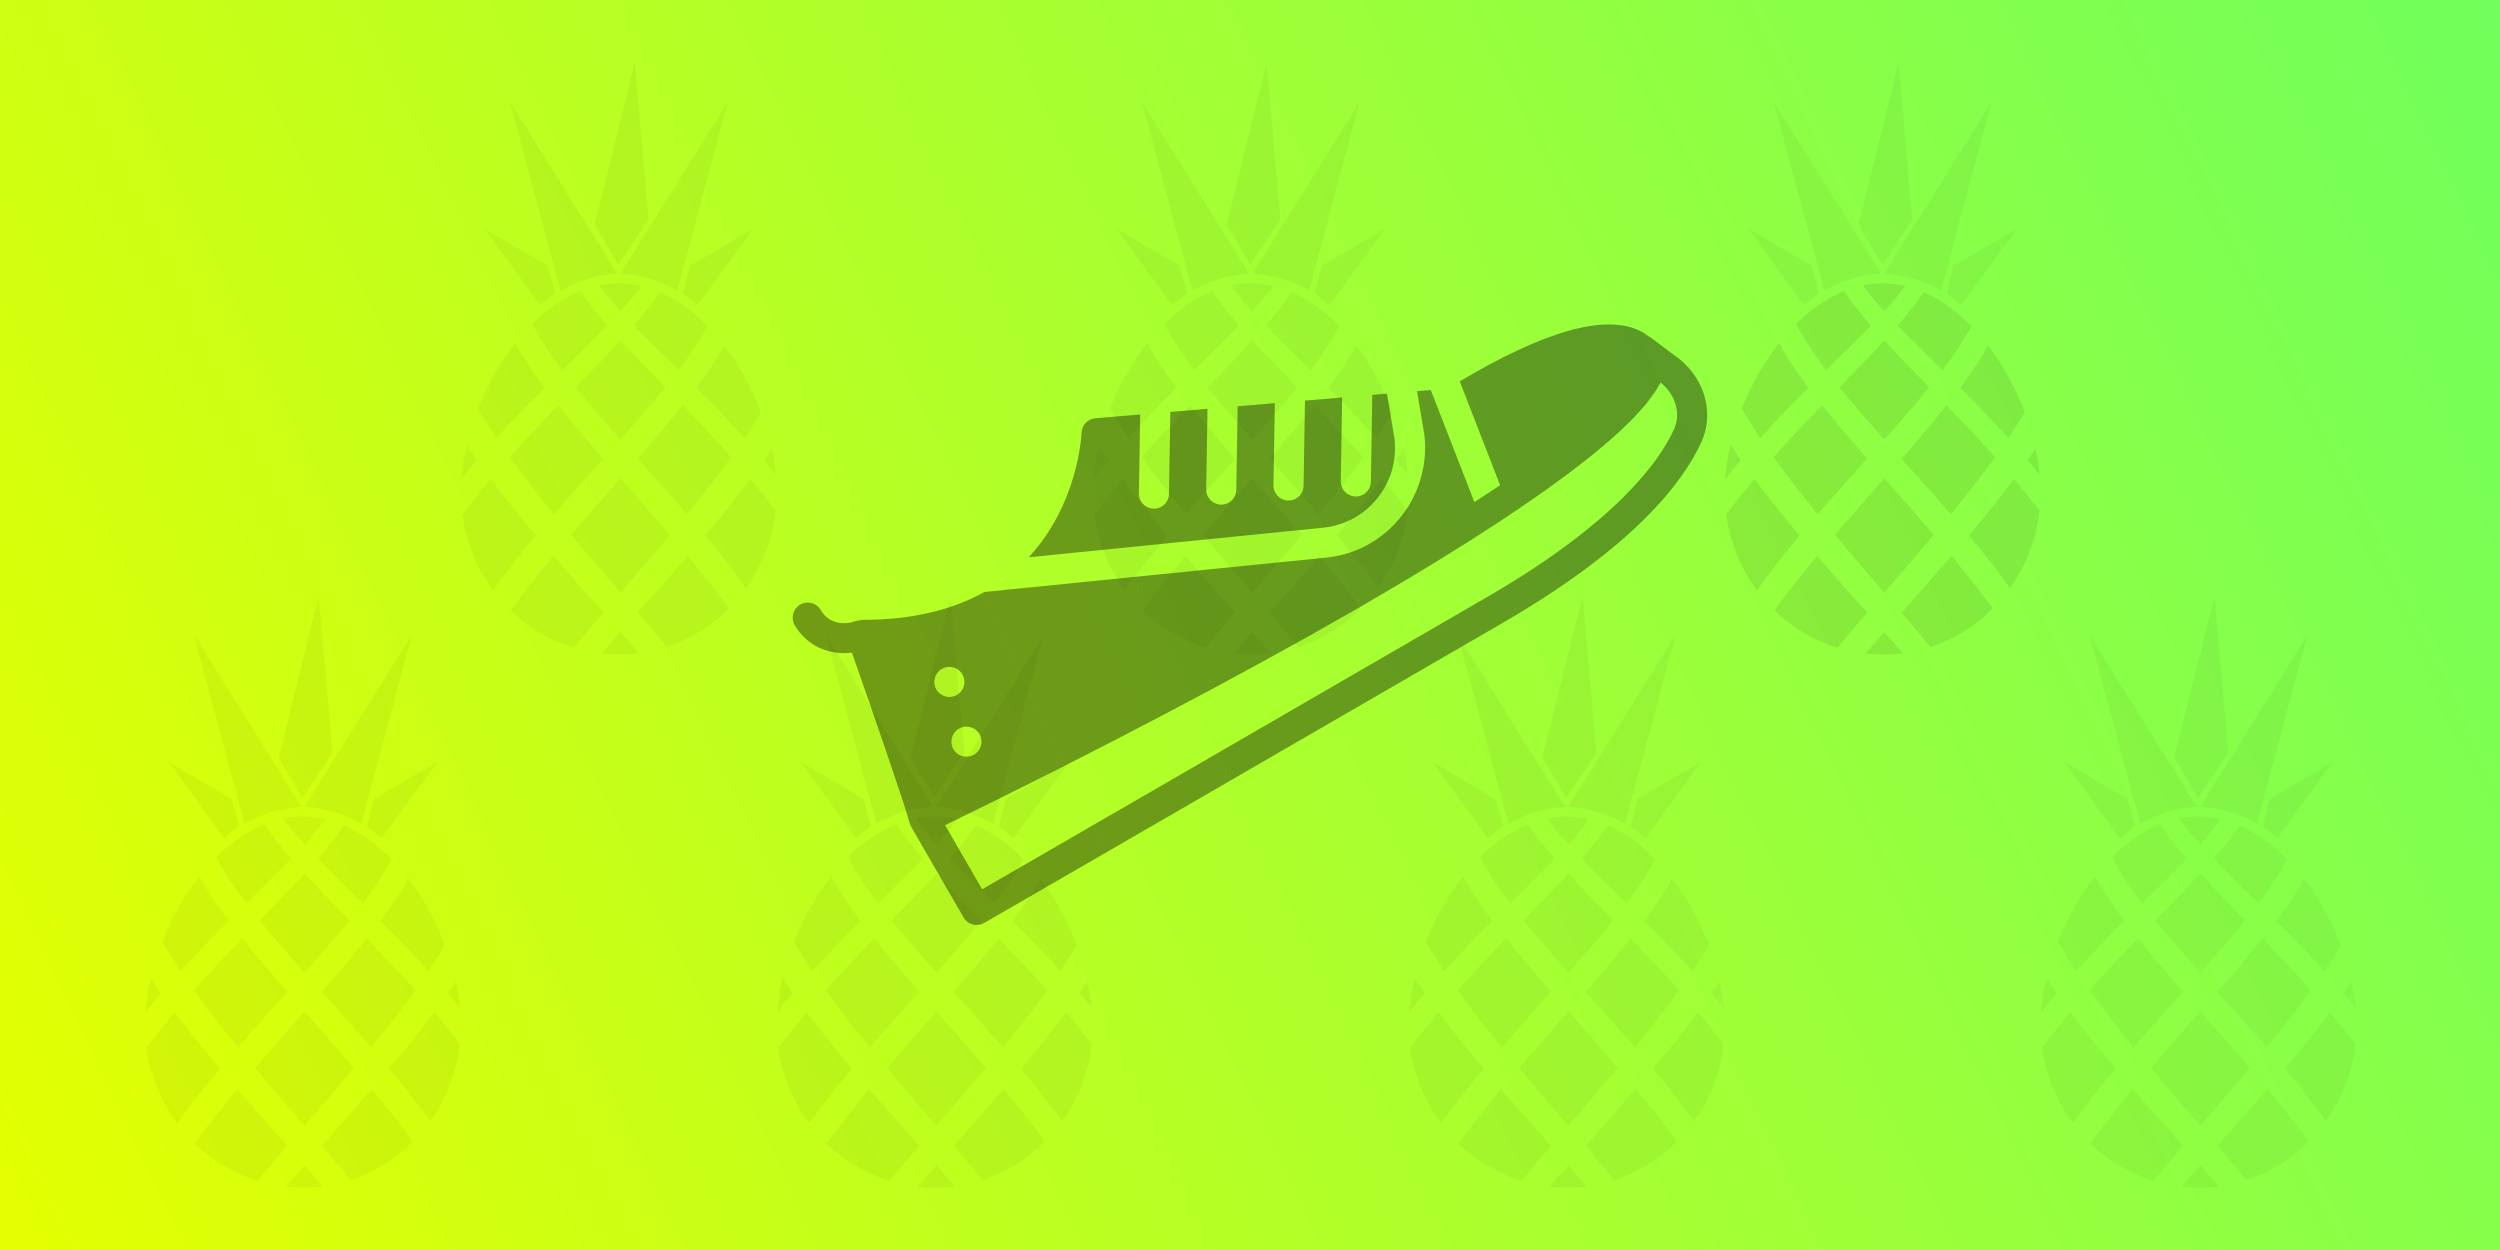 <?xml version="1.0" encoding="UTF-8" standalone="no"?>
<!DOCTYPE svg PUBLIC "-//W3C//DTD SVG 1.1//EN" "http://www.w3.org/Graphics/SVG/1.1/DTD/svg11.dtd">
<svg width="100%" height="100%" viewBox="0 0 2048 1024" version="1.1" xmlns="http://www.w3.org/2000/svg" xmlns:xlink="http://www.w3.org/1999/xlink" xml:space="preserve" xmlns:serif="http://www.serif.com/" style="fill-rule:evenodd;clip-rule:evenodd;stroke-linejoin:round;stroke-miterlimit:2;">
    <rect x="0" y="0" width="2048" height="1024" fill="#808080" stroke="none"/>
    <rect x="0" y="0" width="2048" height="1024" style="fill:url(#_Linear1);"/>
    <g transform="matrix(0.884,0,0,0.884,119,51.574)">
        <g transform="matrix(0.505,0,0,0.505,-410.432,230.39)">
            <g>
                <g>
                    <path d="M1070.26,1605.97C1081.55,1593.04 1093.17,1579.86 1105.03,1566.47C1116.67,1579.62 1128.1,1592.58 1139.21,1605.29C1127.01,1606.9 1114.58,1607.74 1101.96,1607.74C1091.24,1607.74 1080.67,1607.14 1070.26,1605.97ZM903.397,1526.61C927.28,1493.64 953.856,1460.17 981.705,1426.68C1011.99,1461.74 1043.12,1496.77 1073.44,1530.88C1054.55,1552.92 1036.25,1574.47 1018.98,1595.31C975.227,1581.85 935.801,1558.03 903.397,1526.61ZM1189.79,1593.76C1172.9,1573.4 1155.04,1552.38 1136.62,1530.88C1166.93,1496.77 1198.07,1461.74 1228.35,1426.68C1255.21,1458.97 1280.88,1491.26 1304.09,1523.09C1272.22,1555.06 1233.22,1579.54 1189.79,1593.76ZM1105.03,1494.16C1134.98,1459.4 1165.76,1423.77 1195.73,1388.07C1165.75,1353.07 1134.97,1318.27 1105.03,1284.27C1075.08,1318.27 1044.3,1353.07 1014.33,1388.07C1044.3,1423.77 1075.07,1459.4 1105.03,1494.16ZM814.964,1350.68C831.675,1328.44 849.093,1306.76 866.897,1285.65C891.885,1319.22 920.039,1354.03 949.657,1389.16C921.737,1422.57 895.151,1456.27 871.339,1489.98C841.892,1450.18 821.937,1402.56 814.964,1350.68ZM1335.68,1485.7C1312.65,1453.42 1287.14,1421.16 1260.4,1389.16C1290.02,1354.03 1318.17,1319.22 1343.16,1285.65C1359.09,1304.54 1374.72,1323.89 1389.81,1343.7C1383.95,1396.42 1364.71,1444.99 1335.68,1485.7ZM1219.33,1150.29C1194.34,1181.54 1166.18,1214.42 1136.57,1248.33C1166.52,1281.64 1197.26,1315.69 1227.17,1350.18C1256.12,1314.82 1283.7,1279.67 1308.33,1245.53C1278.68,1212.27 1248.55,1180.52 1219.33,1150.29ZM982.886,1350.18C1012.79,1315.69 1043.53,1281.64 1073.49,1248.33C1043.87,1214.42 1015.72,1181.54 990.727,1150.29C961.51,1180.52 931.378,1212.27 901.726,1245.53C926.351,1279.67 953.936,1314.82 982.886,1350.18ZM822.932,1222.45C828.871,1231.74 835.178,1241.19 841.812,1250.77C832.181,1262.1 822.597,1273.7 813.097,1285.57C814.58,1264.98 817.918,1243.77 822.932,1222.45ZM1382.58,1229.49C1386.07,1245.51 1388.61,1261.44 1390.1,1277.07C1382.85,1268.15 1375.56,1259.38 1368.24,1250.77C1373.21,1243.6 1377.99,1236.5 1382.58,1229.49ZM1105.03,1031.37C1080.2,1058.37 1052.26,1087.01 1022.77,1117.29C1047.71,1148.16 1075.68,1180.22 1105.03,1213.14C1134.38,1180.22 1162.35,1148.16 1187.29,1117.29C1157.8,1087.01 1129.86,1058.37 1105.03,1031.37ZM1295.48,1040.8C1323.27,1077.11 1346.21,1119.25 1362.71,1162.86C1353.69,1178.35 1343.66,1194.23 1332.81,1210.4C1302.93,1177.39 1273.07,1146.75 1244.35,1118.07C1264.98,1090.62 1282.45,1064.7 1295.48,1040.8ZM912.071,1036.12C925.319,1061.31 943.723,1088.81 965.704,1118.07C936.99,1146.75 907.126,1177.39 877.248,1210.4C864.897,1192 853.615,1173.98 843.671,1156.48C860.703,1113.26 884.025,1071.72 912.071,1036.12ZM1177.27,942.721C1208.89,956.429 1238.39,978.141 1264.77,1005.17C1251.19,1030.77 1233.11,1057.77 1211.86,1085.9C1182.13,1056.65 1154.24,1029.5 1129.59,1003.95C1148.32,982.406 1164.52,961.996 1177.27,942.721ZM1031.46,940.702C1044.41,960.569 1061.08,981.652 1080.46,1003.95C1055.81,1029.5 1027.92,1056.65 998.195,1085.9C975.824,1056.28 956.954,1027.91 943.171,1001.12C969.864,974.627 999.622,953.594 1031.46,940.702ZM1065.78,930.24C1077.63,927.798 1089.7,926.516 1101.96,926.516C1116.04,926.516 1129.88,928.209 1143.42,931.409C1132.49,946.343 1119.56,961.749 1105.03,977.766C1090.12,961.331 1076.89,945.539 1065.78,930.24Z" style="fill:rgb(15,15,0);fill-opacity:0.04;"/>
                    <g transform="matrix(1,0,0,1,0,-12)">
                        <path d="M902.145,605.3L1099,920.737C1063.5,923.14 1026.29,932.621 995.089,952.248L902.145,605.3" style="fill:rgb(15,15,0);fill-opacity:0.04;"/>
                    </g>
                    <g transform="matrix(1,0,0,1,0,-12)">
                        <path d="M855.346,838.335L971.601,906.366L984.518,956.312C974.777,965.03 965.698,972.424 957.392,978.272L855.346,838.335Z" style="fill:rgb(15,15,0);fill-opacity:0.04;"/>
                    </g>
                    <g transform="matrix(-1,0,0,1,2204.03,-12)">
                        <path d="M902.145,605.3L1099,920.737C1063.5,923.14 1026.29,932.621 995.089,952.248L902.145,605.3" style="fill:rgb(15,15,0);fill-opacity:0.04;"/>
                    </g>
                    <g transform="matrix(-1,0,0,1,2204.03,-12)">
                        <path d="M855.346,838.335L971.601,906.366L984.518,956.312C974.777,965.03 965.698,972.424 957.392,978.272L855.346,838.335Z" style="fill:rgb(15,15,0);fill-opacity:0.04;"/>
                    </g>
                    <g transform="matrix(1,0,0,1,2,-2)">
                        <path d="M1129.2,524.357L1055.62,820.797L1099,894.381L1154.43,811.336L1129.2,524.357Z" style="fill:rgb(15,15,0);fill-opacity:0.04;"/>
                    </g>
                </g>
            </g>
        </g>
        <g transform="matrix(0.505,0,0,0.505,-117.641,-263.673)">
            <g>
                <g>
                    <path d="M1070.26,1605.97C1081.55,1593.04 1093.17,1579.86 1105.03,1566.47C1116.67,1579.62 1128.1,1592.58 1139.21,1605.29C1127.01,1606.9 1114.58,1607.74 1101.96,1607.74C1091.24,1607.74 1080.67,1607.14 1070.26,1605.97ZM903.397,1526.61C927.28,1493.64 953.856,1460.17 981.705,1426.68C1011.99,1461.74 1043.12,1496.77 1073.44,1530.88C1054.55,1552.92 1036.25,1574.47 1018.98,1595.31C975.227,1581.85 935.801,1558.03 903.397,1526.61ZM1189.79,1593.76C1172.9,1573.4 1155.04,1552.38 1136.62,1530.88C1166.93,1496.77 1198.07,1461.74 1228.35,1426.68C1255.21,1458.97 1280.88,1491.26 1304.09,1523.09C1272.22,1555.06 1233.22,1579.54 1189.79,1593.76ZM1105.03,1494.16C1134.98,1459.4 1165.76,1423.77 1195.73,1388.07C1165.75,1353.07 1134.97,1318.27 1105.03,1284.27C1075.08,1318.27 1044.3,1353.07 1014.33,1388.07C1044.3,1423.77 1075.07,1459.4 1105.03,1494.16ZM814.964,1350.68C831.675,1328.44 849.093,1306.76 866.897,1285.65C891.885,1319.22 920.039,1354.03 949.657,1389.16C921.737,1422.57 895.151,1456.27 871.339,1489.98C841.892,1450.18 821.937,1402.56 814.964,1350.68ZM1335.68,1485.7C1312.65,1453.42 1287.14,1421.16 1260.4,1389.16C1290.02,1354.03 1318.17,1319.22 1343.16,1285.65C1359.09,1304.54 1374.72,1323.89 1389.81,1343.7C1383.95,1396.42 1364.71,1444.99 1335.68,1485.7ZM1219.33,1150.29C1194.34,1181.54 1166.18,1214.42 1136.57,1248.33C1166.52,1281.64 1197.26,1315.69 1227.17,1350.18C1256.12,1314.82 1283.7,1279.67 1308.33,1245.53C1278.68,1212.27 1248.55,1180.52 1219.33,1150.29ZM982.886,1350.18C1012.79,1315.69 1043.53,1281.64 1073.49,1248.33C1043.87,1214.42 1015.72,1181.54 990.727,1150.29C961.51,1180.52 931.378,1212.27 901.726,1245.53C926.351,1279.67 953.936,1314.82 982.886,1350.18ZM822.932,1222.45C828.871,1231.74 835.178,1241.19 841.812,1250.77C832.181,1262.1 822.597,1273.7 813.097,1285.57C814.58,1264.98 817.918,1243.77 822.932,1222.45ZM1382.58,1229.49C1386.07,1245.51 1388.61,1261.44 1390.1,1277.07C1382.85,1268.15 1375.56,1259.38 1368.24,1250.77C1373.21,1243.6 1377.99,1236.5 1382.58,1229.49ZM1105.03,1031.37C1080.2,1058.37 1052.26,1087.01 1022.77,1117.29C1047.71,1148.16 1075.68,1180.22 1105.03,1213.14C1134.38,1180.22 1162.35,1148.16 1187.29,1117.29C1157.8,1087.01 1129.86,1058.37 1105.03,1031.37ZM1295.48,1040.8C1323.27,1077.11 1346.21,1119.25 1362.71,1162.86C1353.69,1178.35 1343.66,1194.23 1332.81,1210.4C1302.93,1177.39 1273.07,1146.75 1244.35,1118.07C1264.98,1090.62 1282.45,1064.7 1295.48,1040.8ZM912.071,1036.12C925.319,1061.31 943.723,1088.81 965.704,1118.07C936.99,1146.75 907.126,1177.39 877.248,1210.4C864.897,1192 853.615,1173.98 843.671,1156.48C860.703,1113.26 884.025,1071.72 912.071,1036.12ZM1177.27,942.721C1208.89,956.429 1238.39,978.141 1264.77,1005.17C1251.19,1030.77 1233.11,1057.77 1211.86,1085.9C1182.13,1056.65 1154.24,1029.5 1129.59,1003.95C1148.32,982.406 1164.52,961.996 1177.27,942.721ZM1031.46,940.702C1044.41,960.569 1061.08,981.652 1080.46,1003.95C1055.81,1029.5 1027.92,1056.65 998.195,1085.9C975.824,1056.28 956.954,1027.91 943.171,1001.12C969.864,974.627 999.622,953.594 1031.46,940.702ZM1065.78,930.24C1077.63,927.798 1089.7,926.516 1101.96,926.516C1116.04,926.516 1129.88,928.209 1143.42,931.409C1132.49,946.343 1119.56,961.749 1105.03,977.766C1090.12,961.331 1076.89,945.539 1065.78,930.24Z" style="fill:rgb(15,15,0);fill-opacity:0.04;"/>
                    <g transform="matrix(1,0,0,1,0,-12)">
                        <path d="M902.145,605.3L1099,920.737C1063.5,923.14 1026.29,932.621 995.089,952.248L902.145,605.3" style="fill:rgb(15,15,0);fill-opacity:0.04;"/>
                    </g>
                    <g transform="matrix(1,0,0,1,0,-12)">
                        <path d="M855.346,838.335L971.601,906.366L984.518,956.312C974.777,965.03 965.698,972.424 957.392,978.272L855.346,838.335Z" style="fill:rgb(15,15,0);fill-opacity:0.04;"/>
                    </g>
                    <g transform="matrix(-1,0,0,1,2204.03,-12)">
                        <path d="M902.145,605.3L1099,920.737C1063.5,923.14 1026.29,932.621 995.089,952.248L902.145,605.3" style="fill:rgb(15,15,0);fill-opacity:0.04;"/>
                    </g>
                    <g transform="matrix(-1,0,0,1,2204.03,-12)">
                        <path d="M855.346,838.335L971.601,906.366L984.518,956.312C974.777,965.03 965.698,972.424 957.392,978.272L855.346,838.335Z" style="fill:rgb(15,15,0);fill-opacity:0.04;"/>
                    </g>
                    <g transform="matrix(1,0,0,1,2,-2)">
                        <path d="M1129.2,524.357L1055.62,820.797L1099,894.381L1154.43,811.336L1129.2,524.357Z" style="fill:rgb(15,15,0);fill-opacity:0.04;"/>
                    </g>
                </g>
            </g>
        </g>
        <g transform="matrix(0.505,0,0,0.505,175.149,230.39)">
            <g>
                <g>
                    <path d="M1070.26,1605.97C1081.55,1593.04 1093.17,1579.86 1105.03,1566.47C1116.67,1579.62 1128.1,1592.58 1139.21,1605.29C1127.01,1606.9 1114.58,1607.74 1101.96,1607.74C1091.24,1607.74 1080.67,1607.14 1070.26,1605.97ZM903.397,1526.61C927.28,1493.64 953.856,1460.17 981.705,1426.68C1011.99,1461.74 1043.12,1496.77 1073.44,1530.88C1054.55,1552.92 1036.25,1574.47 1018.98,1595.31C975.227,1581.85 935.801,1558.03 903.397,1526.61ZM1189.79,1593.76C1172.9,1573.4 1155.04,1552.38 1136.62,1530.88C1166.93,1496.77 1198.07,1461.74 1228.35,1426.68C1255.21,1458.97 1280.88,1491.26 1304.09,1523.09C1272.22,1555.06 1233.22,1579.54 1189.79,1593.76ZM1105.03,1494.16C1134.98,1459.4 1165.76,1423.77 1195.73,1388.07C1165.75,1353.07 1134.97,1318.27 1105.03,1284.27C1075.08,1318.27 1044.3,1353.07 1014.33,1388.07C1044.3,1423.77 1075.07,1459.4 1105.03,1494.16ZM814.964,1350.68C831.675,1328.44 849.093,1306.76 866.897,1285.65C891.885,1319.22 920.039,1354.03 949.657,1389.16C921.737,1422.57 895.151,1456.27 871.339,1489.98C841.892,1450.18 821.937,1402.56 814.964,1350.68ZM1335.68,1485.7C1312.65,1453.42 1287.14,1421.16 1260.4,1389.16C1290.02,1354.03 1318.17,1319.22 1343.16,1285.65C1359.09,1304.54 1374.72,1323.89 1389.81,1343.7C1383.95,1396.42 1364.71,1444.99 1335.68,1485.7ZM1219.33,1150.29C1194.34,1181.54 1166.18,1214.42 1136.57,1248.33C1166.52,1281.64 1197.26,1315.69 1227.17,1350.18C1256.12,1314.82 1283.7,1279.67 1308.33,1245.53C1278.68,1212.27 1248.55,1180.52 1219.33,1150.29ZM982.886,1350.18C1012.79,1315.69 1043.53,1281.64 1073.49,1248.33C1043.87,1214.42 1015.72,1181.54 990.727,1150.29C961.51,1180.52 931.378,1212.27 901.726,1245.53C926.351,1279.67 953.936,1314.82 982.886,1350.18ZM822.932,1222.45C828.871,1231.74 835.178,1241.19 841.812,1250.77C832.181,1262.1 822.597,1273.7 813.097,1285.57C814.58,1264.98 817.918,1243.77 822.932,1222.45ZM1382.58,1229.49C1386.07,1245.51 1388.61,1261.44 1390.1,1277.07C1382.85,1268.15 1375.56,1259.38 1368.24,1250.77C1373.21,1243.6 1377.99,1236.5 1382.58,1229.49ZM1105.03,1031.37C1080.2,1058.37 1052.26,1087.01 1022.77,1117.29C1047.71,1148.16 1075.68,1180.22 1105.03,1213.14C1134.38,1180.22 1162.35,1148.16 1187.29,1117.29C1157.8,1087.01 1129.86,1058.37 1105.03,1031.37ZM1295.48,1040.8C1323.27,1077.11 1346.21,1119.25 1362.71,1162.86C1353.69,1178.35 1343.66,1194.23 1332.81,1210.4C1302.93,1177.39 1273.07,1146.75 1244.35,1118.07C1264.98,1090.62 1282.45,1064.7 1295.48,1040.8ZM912.071,1036.12C925.319,1061.31 943.723,1088.81 965.704,1118.07C936.99,1146.75 907.126,1177.39 877.248,1210.4C864.897,1192 853.615,1173.98 843.671,1156.48C860.703,1113.26 884.025,1071.72 912.071,1036.12ZM1177.27,942.721C1208.89,956.429 1238.39,978.141 1264.77,1005.17C1251.19,1030.77 1233.11,1057.77 1211.86,1085.9C1182.13,1056.65 1154.24,1029.5 1129.59,1003.95C1148.32,982.406 1164.52,961.996 1177.27,942.721ZM1031.46,940.702C1044.41,960.569 1061.08,981.652 1080.46,1003.95C1055.81,1029.5 1027.92,1056.65 998.195,1085.9C975.824,1056.28 956.954,1027.91 943.171,1001.12C969.864,974.627 999.622,953.594 1031.46,940.702ZM1065.78,930.24C1077.63,927.798 1089.7,926.516 1101.96,926.516C1116.04,926.516 1129.88,928.209 1143.42,931.409C1132.49,946.343 1119.56,961.749 1105.03,977.766C1090.12,961.331 1076.89,945.539 1065.78,930.24Z" style="fill:rgb(15,15,0);fill-opacity:0.04;"/>
                    <g transform="matrix(1,0,0,1,0,-12)">
                        <path d="M902.145,605.3L1099,920.737C1063.5,923.14 1026.29,932.621 995.089,952.248L902.145,605.3" style="fill:rgb(15,15,0);fill-opacity:0.04;"/>
                    </g>
                    <g transform="matrix(1,0,0,1,0,-12)">
                        <path d="M855.346,838.335L971.601,906.366L984.518,956.312C974.777,965.03 965.698,972.424 957.392,978.272L855.346,838.335Z" style="fill:rgb(15,15,0);fill-opacity:0.04;"/>
                    </g>
                    <g transform="matrix(-1,0,0,1,2204.03,-12)">
                        <path d="M902.145,605.3L1099,920.737C1063.5,923.14 1026.29,932.621 995.089,952.248L902.145,605.3" style="fill:rgb(15,15,0);fill-opacity:0.04;"/>
                    </g>
                    <g transform="matrix(-1,0,0,1,2204.03,-12)">
                        <path d="M855.346,838.335L971.601,906.366L984.518,956.312C974.777,965.03 965.698,972.424 957.392,978.272L855.346,838.335Z" style="fill:rgb(15,15,0);fill-opacity:0.04;"/>
                    </g>
                    <g transform="matrix(1,0,0,1,2,-2)">
                        <path d="M1129.2,524.357L1055.62,820.797L1099,894.381L1154.43,811.336L1129.2,524.357Z" style="fill:rgb(15,15,0);fill-opacity:0.04;"/>
                    </g>
                </g>
            </g>
        </g>
        <g transform="matrix(0.505,0,0,0.505,467.939,-263.673)">
            <g>
                <g>
                    <path d="M1070.26,1605.97C1081.55,1593.04 1093.17,1579.86 1105.03,1566.47C1116.67,1579.62 1128.1,1592.58 1139.21,1605.29C1127.01,1606.9 1114.58,1607.74 1101.96,1607.74C1091.24,1607.74 1080.67,1607.14 1070.26,1605.97ZM903.397,1526.61C927.28,1493.64 953.856,1460.17 981.705,1426.68C1011.99,1461.74 1043.12,1496.77 1073.44,1530.88C1054.55,1552.92 1036.25,1574.47 1018.98,1595.31C975.227,1581.85 935.801,1558.03 903.397,1526.61ZM1189.79,1593.76C1172.9,1573.4 1155.04,1552.38 1136.62,1530.88C1166.93,1496.77 1198.07,1461.74 1228.35,1426.68C1255.21,1458.97 1280.88,1491.26 1304.09,1523.09C1272.22,1555.06 1233.22,1579.54 1189.79,1593.76ZM1105.03,1494.16C1134.98,1459.4 1165.76,1423.77 1195.73,1388.07C1165.75,1353.07 1134.97,1318.27 1105.03,1284.27C1075.08,1318.27 1044.3,1353.07 1014.33,1388.07C1044.3,1423.77 1075.07,1459.4 1105.03,1494.16ZM814.964,1350.68C831.675,1328.44 849.093,1306.76 866.897,1285.65C891.885,1319.22 920.039,1354.03 949.657,1389.16C921.737,1422.57 895.151,1456.27 871.339,1489.98C841.892,1450.18 821.937,1402.56 814.964,1350.68ZM1335.68,1485.7C1312.65,1453.42 1287.14,1421.16 1260.4,1389.16C1290.02,1354.03 1318.17,1319.22 1343.16,1285.65C1359.09,1304.54 1374.72,1323.89 1389.81,1343.7C1383.95,1396.42 1364.71,1444.99 1335.68,1485.7ZM1219.33,1150.29C1194.34,1181.54 1166.18,1214.42 1136.57,1248.33C1166.52,1281.64 1197.26,1315.69 1227.17,1350.18C1256.12,1314.82 1283.7,1279.67 1308.33,1245.53C1278.68,1212.27 1248.55,1180.52 1219.33,1150.29ZM982.886,1350.18C1012.79,1315.69 1043.53,1281.64 1073.49,1248.33C1043.87,1214.42 1015.72,1181.54 990.727,1150.29C961.51,1180.52 931.378,1212.27 901.726,1245.53C926.351,1279.67 953.936,1314.82 982.886,1350.18ZM822.932,1222.45C828.871,1231.74 835.178,1241.19 841.812,1250.77C832.181,1262.1 822.597,1273.7 813.097,1285.57C814.58,1264.98 817.918,1243.77 822.932,1222.45ZM1382.58,1229.49C1386.07,1245.51 1388.61,1261.44 1390.1,1277.07C1382.85,1268.15 1375.56,1259.38 1368.24,1250.77C1373.21,1243.6 1377.99,1236.5 1382.58,1229.49ZM1105.03,1031.37C1080.2,1058.37 1052.26,1087.01 1022.77,1117.29C1047.71,1148.16 1075.68,1180.22 1105.03,1213.14C1134.38,1180.22 1162.35,1148.16 1187.29,1117.29C1157.8,1087.01 1129.86,1058.37 1105.03,1031.37ZM1295.48,1040.8C1323.27,1077.11 1346.21,1119.25 1362.71,1162.86C1353.69,1178.35 1343.66,1194.23 1332.81,1210.4C1302.93,1177.39 1273.07,1146.75 1244.35,1118.07C1264.98,1090.62 1282.45,1064.7 1295.48,1040.8ZM912.071,1036.12C925.319,1061.31 943.723,1088.81 965.704,1118.07C936.99,1146.75 907.126,1177.39 877.248,1210.4C864.897,1192 853.615,1173.98 843.671,1156.48C860.703,1113.26 884.025,1071.72 912.071,1036.12ZM1177.27,942.721C1208.89,956.429 1238.39,978.141 1264.77,1005.17C1251.19,1030.77 1233.11,1057.77 1211.86,1085.9C1182.13,1056.65 1154.24,1029.5 1129.59,1003.95C1148.32,982.406 1164.52,961.996 1177.27,942.721ZM1031.46,940.702C1044.41,960.569 1061.08,981.652 1080.46,1003.95C1055.81,1029.5 1027.92,1056.65 998.195,1085.9C975.824,1056.28 956.954,1027.91 943.171,1001.12C969.864,974.627 999.622,953.594 1031.46,940.702ZM1065.78,930.24C1077.63,927.798 1089.7,926.516 1101.96,926.516C1116.04,926.516 1129.88,928.209 1143.42,931.409C1132.49,946.343 1119.56,961.749 1105.03,977.766C1090.12,961.331 1076.89,945.539 1065.78,930.24Z" style="fill:rgb(15,15,0);fill-opacity:0.04;"/>
                    <g transform="matrix(1,0,0,1,0,-12)">
                        <path d="M902.145,605.3L1099,920.737C1063.5,923.14 1026.29,932.621 995.089,952.248L902.145,605.3" style="fill:rgb(15,15,0);fill-opacity:0.04;"/>
                    </g>
                    <g transform="matrix(1,0,0,1,0,-12)">
                        <path d="M855.346,838.335L971.601,906.366L984.518,956.312C974.777,965.03 965.698,972.424 957.392,978.272L855.346,838.335Z" style="fill:rgb(15,15,0);fill-opacity:0.04;"/>
                    </g>
                    <g transform="matrix(-1,0,0,1,2204.03,-12)">
                        <path d="M902.145,605.3L1099,920.737C1063.5,923.14 1026.29,932.621 995.089,952.248L902.145,605.3" style="fill:rgb(15,15,0);fill-opacity:0.04;"/>
                    </g>
                    <g transform="matrix(-1,0,0,1,2204.03,-12)">
                        <path d="M855.346,838.335L971.601,906.366L984.518,956.312C974.777,965.03 965.698,972.424 957.392,978.272L855.346,838.335Z" style="fill:rgb(15,15,0);fill-opacity:0.04;"/>
                    </g>
                    <g transform="matrix(1,0,0,1,2,-2)">
                        <path d="M1129.2,524.357L1055.62,820.797L1099,894.381L1154.43,811.336L1129.2,524.357Z" style="fill:rgb(15,15,0);fill-opacity:0.04;"/>
                    </g>
                </g>
            </g>
        </g>
        <g transform="matrix(0.505,0,0,0.505,760.73,230.39)">
            <g>
                <g>
                    <path d="M1070.26,1605.97C1081.55,1593.04 1093.17,1579.86 1105.03,1566.47C1116.67,1579.62 1128.1,1592.58 1139.21,1605.29C1127.01,1606.9 1114.58,1607.74 1101.96,1607.74C1091.24,1607.74 1080.67,1607.14 1070.26,1605.97ZM903.397,1526.61C927.28,1493.64 953.856,1460.17 981.705,1426.68C1011.99,1461.74 1043.12,1496.77 1073.44,1530.88C1054.55,1552.92 1036.25,1574.47 1018.98,1595.31C975.227,1581.85 935.801,1558.03 903.397,1526.61ZM1189.79,1593.76C1172.9,1573.4 1155.04,1552.38 1136.62,1530.88C1166.93,1496.77 1198.07,1461.74 1228.35,1426.68C1255.21,1458.97 1280.88,1491.26 1304.09,1523.09C1272.22,1555.06 1233.22,1579.54 1189.79,1593.76ZM1105.03,1494.16C1134.98,1459.4 1165.76,1423.77 1195.73,1388.07C1165.75,1353.07 1134.97,1318.27 1105.03,1284.27C1075.08,1318.27 1044.3,1353.07 1014.33,1388.07C1044.3,1423.77 1075.07,1459.4 1105.03,1494.16ZM814.964,1350.68C831.675,1328.44 849.093,1306.76 866.897,1285.65C891.885,1319.22 920.039,1354.03 949.657,1389.16C921.737,1422.57 895.151,1456.27 871.339,1489.98C841.892,1450.18 821.937,1402.56 814.964,1350.68ZM1335.68,1485.7C1312.65,1453.42 1287.14,1421.16 1260.4,1389.16C1290.02,1354.03 1318.17,1319.22 1343.16,1285.65C1359.09,1304.54 1374.72,1323.89 1389.81,1343.7C1383.95,1396.42 1364.71,1444.99 1335.68,1485.7ZM1219.33,1150.29C1194.34,1181.54 1166.18,1214.42 1136.57,1248.33C1166.52,1281.64 1197.26,1315.69 1227.17,1350.18C1256.12,1314.82 1283.7,1279.67 1308.33,1245.53C1278.68,1212.27 1248.55,1180.52 1219.33,1150.29ZM982.886,1350.18C1012.79,1315.69 1043.53,1281.64 1073.49,1248.33C1043.87,1214.42 1015.72,1181.54 990.727,1150.29C961.51,1180.52 931.378,1212.27 901.726,1245.53C926.351,1279.67 953.936,1314.82 982.886,1350.18ZM822.932,1222.45C828.871,1231.74 835.178,1241.19 841.812,1250.77C832.181,1262.1 822.597,1273.7 813.097,1285.57C814.58,1264.98 817.918,1243.77 822.932,1222.45ZM1382.58,1229.49C1386.07,1245.51 1388.61,1261.44 1390.1,1277.07C1382.85,1268.15 1375.56,1259.38 1368.24,1250.77C1373.21,1243.6 1377.99,1236.5 1382.58,1229.49ZM1105.03,1031.37C1080.2,1058.37 1052.26,1087.01 1022.77,1117.29C1047.71,1148.16 1075.68,1180.22 1105.03,1213.14C1134.38,1180.22 1162.35,1148.16 1187.29,1117.29C1157.8,1087.01 1129.86,1058.37 1105.03,1031.37ZM1295.48,1040.8C1323.27,1077.11 1346.21,1119.25 1362.71,1162.86C1353.69,1178.35 1343.66,1194.23 1332.81,1210.4C1302.93,1177.39 1273.07,1146.75 1244.35,1118.07C1264.98,1090.62 1282.45,1064.7 1295.48,1040.8ZM912.071,1036.12C925.319,1061.31 943.723,1088.81 965.704,1118.07C936.99,1146.75 907.126,1177.39 877.248,1210.4C864.897,1192 853.615,1173.98 843.671,1156.48C860.703,1113.26 884.025,1071.72 912.071,1036.12ZM1177.27,942.721C1208.89,956.429 1238.39,978.141 1264.77,1005.17C1251.19,1030.77 1233.11,1057.77 1211.86,1085.9C1182.13,1056.65 1154.24,1029.5 1129.59,1003.95C1148.32,982.406 1164.52,961.996 1177.27,942.721ZM1031.46,940.702C1044.41,960.569 1061.08,981.652 1080.46,1003.95C1055.81,1029.5 1027.92,1056.65 998.195,1085.9C975.824,1056.28 956.954,1027.91 943.171,1001.12C969.864,974.627 999.622,953.594 1031.46,940.702ZM1065.78,930.24C1077.63,927.798 1089.7,926.516 1101.96,926.516C1116.04,926.516 1129.88,928.209 1143.42,931.409C1132.49,946.343 1119.56,961.749 1105.03,977.766C1090.12,961.331 1076.89,945.539 1065.78,930.24Z" style="fill:rgb(15,15,0);fill-opacity:0.04;"/>
                    <g transform="matrix(1,0,0,1,0,-12)">
                        <path d="M902.145,605.3L1099,920.737C1063.5,923.14 1026.29,932.621 995.089,952.248L902.145,605.3" style="fill:rgb(15,15,0);fill-opacity:0.04;"/>
                    </g>
                    <g transform="matrix(1,0,0,1,0,-12)">
                        <path d="M855.346,838.335L971.601,906.366L984.518,956.312C974.777,965.03 965.698,972.424 957.392,978.272L855.346,838.335Z" style="fill:rgb(15,15,0);fill-opacity:0.04;"/>
                    </g>
                    <g transform="matrix(-1,0,0,1,2204.03,-12)">
                        <path d="M902.145,605.3L1099,920.737C1063.5,923.14 1026.29,932.621 995.089,952.248L902.145,605.3" style="fill:rgb(15,15,0);fill-opacity:0.04;"/>
                    </g>
                    <g transform="matrix(-1,0,0,1,2204.03,-12)">
                        <path d="M855.346,838.335L971.601,906.366L984.518,956.312C974.777,965.03 965.698,972.424 957.392,978.272L855.346,838.335Z" style="fill:rgb(15,15,0);fill-opacity:0.04;"/>
                    </g>
                    <g transform="matrix(1,0,0,1,2,-2)">
                        <path d="M1129.2,524.357L1055.62,820.797L1099,894.381L1154.43,811.336L1129.2,524.357Z" style="fill:rgb(15,15,0);fill-opacity:0.04;"/>
                    </g>
                </g>
            </g>
        </g>
        <g transform="matrix(0.505,0,0,0.505,1346.31,230.39)">
            <g>
                <g>
                    <path d="M1070.26,1605.97C1081.55,1593.04 1093.17,1579.86 1105.03,1566.47C1116.67,1579.62 1128.1,1592.58 1139.21,1605.29C1127.01,1606.9 1114.58,1607.74 1101.96,1607.74C1091.24,1607.74 1080.67,1607.14 1070.26,1605.97ZM903.397,1526.61C927.28,1493.64 953.856,1460.17 981.705,1426.68C1011.99,1461.74 1043.12,1496.77 1073.44,1530.88C1054.55,1552.92 1036.25,1574.47 1018.98,1595.31C975.227,1581.85 935.801,1558.03 903.397,1526.61ZM1189.79,1593.76C1172.9,1573.4 1155.04,1552.38 1136.62,1530.88C1166.93,1496.77 1198.07,1461.74 1228.35,1426.68C1255.21,1458.97 1280.88,1491.26 1304.09,1523.09C1272.22,1555.06 1233.22,1579.54 1189.79,1593.76ZM1105.03,1494.16C1134.98,1459.4 1165.76,1423.77 1195.73,1388.07C1165.75,1353.07 1134.97,1318.27 1105.03,1284.27C1075.08,1318.27 1044.3,1353.07 1014.33,1388.07C1044.3,1423.77 1075.07,1459.4 1105.03,1494.16ZM814.964,1350.68C831.675,1328.44 849.093,1306.76 866.897,1285.65C891.885,1319.22 920.039,1354.03 949.657,1389.16C921.737,1422.57 895.151,1456.27 871.339,1489.98C841.892,1450.18 821.937,1402.56 814.964,1350.68ZM1335.68,1485.7C1312.65,1453.42 1287.14,1421.16 1260.4,1389.16C1290.02,1354.03 1318.17,1319.22 1343.16,1285.65C1359.09,1304.54 1374.72,1323.89 1389.81,1343.7C1383.95,1396.42 1364.71,1444.99 1335.68,1485.7ZM1219.33,1150.29C1194.34,1181.54 1166.18,1214.42 1136.57,1248.33C1166.52,1281.64 1197.26,1315.69 1227.17,1350.18C1256.12,1314.82 1283.7,1279.67 1308.33,1245.53C1278.68,1212.27 1248.55,1180.52 1219.33,1150.29ZM982.886,1350.18C1012.79,1315.69 1043.53,1281.64 1073.49,1248.33C1043.87,1214.42 1015.72,1181.54 990.727,1150.29C961.51,1180.52 931.378,1212.27 901.726,1245.53C926.351,1279.67 953.936,1314.82 982.886,1350.18ZM822.932,1222.45C828.871,1231.74 835.178,1241.19 841.812,1250.77C832.181,1262.1 822.597,1273.7 813.097,1285.57C814.58,1264.98 817.918,1243.77 822.932,1222.45ZM1382.58,1229.49C1386.07,1245.51 1388.61,1261.44 1390.1,1277.07C1382.85,1268.15 1375.56,1259.38 1368.24,1250.77C1373.21,1243.6 1377.99,1236.5 1382.58,1229.49ZM1105.03,1031.37C1080.2,1058.37 1052.26,1087.01 1022.77,1117.29C1047.71,1148.16 1075.68,1180.22 1105.03,1213.14C1134.38,1180.22 1162.35,1148.16 1187.29,1117.29C1157.8,1087.01 1129.86,1058.37 1105.03,1031.37ZM1295.48,1040.8C1323.27,1077.11 1346.21,1119.25 1362.71,1162.86C1353.69,1178.35 1343.66,1194.23 1332.81,1210.4C1302.93,1177.39 1273.07,1146.75 1244.35,1118.07C1264.98,1090.62 1282.45,1064.7 1295.48,1040.8ZM912.071,1036.12C925.319,1061.31 943.723,1088.81 965.704,1118.07C936.99,1146.75 907.126,1177.39 877.248,1210.4C864.897,1192 853.615,1173.98 843.671,1156.48C860.703,1113.26 884.025,1071.72 912.071,1036.12ZM1177.27,942.721C1208.89,956.429 1238.39,978.141 1264.77,1005.17C1251.19,1030.77 1233.11,1057.77 1211.86,1085.9C1182.13,1056.65 1154.24,1029.5 1129.59,1003.95C1148.32,982.406 1164.52,961.996 1177.27,942.721ZM1031.46,940.702C1044.41,960.569 1061.08,981.652 1080.46,1003.95C1055.81,1029.5 1027.92,1056.65 998.195,1085.9C975.824,1056.28 956.954,1027.91 943.171,1001.12C969.864,974.627 999.622,953.594 1031.46,940.702ZM1065.78,930.24C1077.63,927.798 1089.7,926.516 1101.96,926.516C1116.04,926.516 1129.88,928.209 1143.42,931.409C1132.49,946.343 1119.56,961.749 1105.03,977.766C1090.12,961.331 1076.89,945.539 1065.78,930.24Z" style="fill:rgb(15,15,0);fill-opacity:0.04;"/>
                    <g transform="matrix(1,0,0,1,0,-12)">
                        <path d="M902.145,605.3L1099,920.737C1063.5,923.14 1026.29,932.621 995.089,952.248L902.145,605.3" style="fill:rgb(15,15,0);fill-opacity:0.04;"/>
                    </g>
                    <g transform="matrix(1,0,0,1,0,-12)">
                        <path d="M855.346,838.335L971.601,906.366L984.518,956.312C974.777,965.03 965.698,972.424 957.392,978.272L855.346,838.335Z" style="fill:rgb(15,15,0);fill-opacity:0.04;"/>
                    </g>
                    <g transform="matrix(-1,0,0,1,2204.03,-12)">
                        <path d="M902.145,605.3L1099,920.737C1063.5,923.14 1026.29,932.621 995.089,952.248L902.145,605.3" style="fill:rgb(15,15,0);fill-opacity:0.04;"/>
                    </g>
                    <g transform="matrix(-1,0,0,1,2204.03,-12)">
                        <path d="M855.346,838.335L971.601,906.366L984.518,956.312C974.777,965.03 965.698,972.424 957.392,978.272L855.346,838.335Z" style="fill:rgb(15,15,0);fill-opacity:0.04;"/>
                    </g>
                    <g transform="matrix(1,0,0,1,2,-2)">
                        <path d="M1129.2,524.357L1055.62,820.797L1099,894.381L1154.43,811.336L1129.2,524.357Z" style="fill:rgb(15,15,0);fill-opacity:0.04;"/>
                    </g>
                </g>
            </g>
        </g>
        <g transform="matrix(0.505,0,0,0.505,1053.52,-263.673)">
            <g>
                <g>
                    <path d="M1070.26,1605.97C1081.55,1593.04 1093.17,1579.86 1105.03,1566.47C1116.67,1579.62 1128.1,1592.58 1139.21,1605.29C1127.01,1606.9 1114.58,1607.74 1101.96,1607.74C1091.24,1607.74 1080.67,1607.14 1070.26,1605.97ZM903.397,1526.61C927.28,1493.64 953.856,1460.17 981.705,1426.68C1011.99,1461.74 1043.12,1496.77 1073.44,1530.88C1054.55,1552.92 1036.25,1574.47 1018.98,1595.31C975.227,1581.85 935.801,1558.03 903.397,1526.61ZM1189.79,1593.76C1172.9,1573.4 1155.04,1552.38 1136.62,1530.88C1166.93,1496.77 1198.07,1461.74 1228.35,1426.68C1255.21,1458.97 1280.88,1491.26 1304.09,1523.09C1272.22,1555.06 1233.22,1579.54 1189.79,1593.76ZM1105.03,1494.16C1134.98,1459.4 1165.76,1423.77 1195.73,1388.07C1165.75,1353.07 1134.97,1318.27 1105.03,1284.27C1075.08,1318.27 1044.3,1353.07 1014.33,1388.07C1044.3,1423.77 1075.07,1459.4 1105.03,1494.16ZM814.964,1350.68C831.675,1328.44 849.093,1306.76 866.897,1285.65C891.885,1319.22 920.039,1354.03 949.657,1389.16C921.737,1422.57 895.151,1456.27 871.339,1489.98C841.892,1450.18 821.937,1402.56 814.964,1350.68ZM1335.68,1485.7C1312.65,1453.42 1287.14,1421.16 1260.4,1389.16C1290.02,1354.03 1318.17,1319.22 1343.16,1285.65C1359.09,1304.54 1374.72,1323.89 1389.81,1343.7C1383.95,1396.42 1364.71,1444.99 1335.68,1485.7ZM1219.33,1150.29C1194.34,1181.54 1166.18,1214.42 1136.57,1248.33C1166.52,1281.64 1197.26,1315.69 1227.17,1350.18C1256.12,1314.82 1283.7,1279.67 1308.33,1245.53C1278.68,1212.27 1248.55,1180.52 1219.33,1150.29ZM982.886,1350.18C1012.79,1315.69 1043.53,1281.64 1073.49,1248.33C1043.87,1214.42 1015.72,1181.54 990.727,1150.29C961.51,1180.52 931.378,1212.27 901.726,1245.53C926.351,1279.67 953.936,1314.82 982.886,1350.18ZM822.932,1222.45C828.871,1231.74 835.178,1241.19 841.812,1250.77C832.181,1262.1 822.597,1273.7 813.097,1285.57C814.58,1264.98 817.918,1243.77 822.932,1222.45ZM1382.58,1229.49C1386.07,1245.51 1388.61,1261.44 1390.1,1277.07C1382.85,1268.15 1375.56,1259.38 1368.24,1250.77C1373.21,1243.6 1377.99,1236.5 1382.58,1229.49ZM1105.03,1031.37C1080.2,1058.37 1052.26,1087.01 1022.77,1117.29C1047.71,1148.16 1075.68,1180.22 1105.03,1213.14C1134.38,1180.22 1162.35,1148.16 1187.29,1117.29C1157.8,1087.01 1129.86,1058.37 1105.03,1031.37ZM1295.48,1040.8C1323.27,1077.11 1346.21,1119.25 1362.71,1162.86C1353.69,1178.35 1343.66,1194.23 1332.81,1210.4C1302.93,1177.39 1273.07,1146.75 1244.35,1118.07C1264.98,1090.62 1282.45,1064.7 1295.48,1040.8ZM912.071,1036.12C925.319,1061.31 943.723,1088.81 965.704,1118.07C936.99,1146.75 907.126,1177.39 877.248,1210.4C864.897,1192 853.615,1173.98 843.671,1156.48C860.703,1113.26 884.025,1071.72 912.071,1036.12ZM1177.27,942.721C1208.89,956.429 1238.39,978.141 1264.77,1005.17C1251.19,1030.77 1233.11,1057.77 1211.86,1085.9C1182.13,1056.65 1154.24,1029.5 1129.59,1003.95C1148.32,982.406 1164.52,961.996 1177.27,942.721ZM1031.46,940.702C1044.41,960.569 1061.08,981.652 1080.46,1003.95C1055.81,1029.5 1027.92,1056.65 998.195,1085.9C975.824,1056.28 956.954,1027.91 943.171,1001.12C969.864,974.627 999.622,953.594 1031.46,940.702ZM1065.78,930.24C1077.63,927.798 1089.7,926.516 1101.96,926.516C1116.04,926.516 1129.88,928.209 1143.42,931.409C1132.49,946.343 1119.56,961.749 1105.03,977.766C1090.12,961.331 1076.89,945.539 1065.78,930.24Z" style="fill:rgb(15,15,0);fill-opacity:0.04;"/>
                    <path d="M1070.26,1605.97C1081.55,1593.04 1093.17,1579.86 1105.03,1566.47C1116.67,1579.62 1128.1,1592.58 1139.21,1605.29C1127.01,1606.9 1114.58,1607.74 1101.96,1607.74C1091.24,1607.74 1080.67,1607.14 1070.26,1605.97ZM903.397,1526.61C927.28,1493.64 953.856,1460.17 981.705,1426.68C1011.99,1461.74 1043.12,1496.77 1073.44,1530.88C1054.55,1552.92 1036.25,1574.47 1018.98,1595.31C975.227,1581.85 935.801,1558.03 903.397,1526.61ZM1189.79,1593.76C1172.9,1573.4 1155.04,1552.38 1136.62,1530.88C1166.93,1496.77 1198.07,1461.74 1228.35,1426.68C1255.21,1458.97 1280.88,1491.26 1304.09,1523.09C1272.22,1555.06 1233.22,1579.54 1189.79,1593.76ZM1105.03,1494.16C1134.98,1459.4 1165.76,1423.77 1195.73,1388.07C1165.75,1353.07 1134.97,1318.27 1105.03,1284.27C1075.08,1318.27 1044.3,1353.07 1014.33,1388.07C1044.3,1423.77 1075.07,1459.4 1105.03,1494.16ZM814.964,1350.68C831.675,1328.44 849.093,1306.76 866.897,1285.65C891.885,1319.22 920.039,1354.03 949.657,1389.16C921.737,1422.57 895.151,1456.27 871.339,1489.98C841.892,1450.18 821.937,1402.56 814.964,1350.68ZM1335.68,1485.7C1312.65,1453.42 1287.14,1421.16 1260.4,1389.16C1290.02,1354.03 1318.17,1319.22 1343.16,1285.65C1359.09,1304.54 1374.72,1323.89 1389.81,1343.7C1383.95,1396.42 1364.71,1444.99 1335.68,1485.7ZM1219.33,1150.29C1194.34,1181.54 1166.18,1214.42 1136.57,1248.33C1166.52,1281.64 1197.26,1315.69 1227.17,1350.18C1256.12,1314.82 1283.7,1279.67 1308.33,1245.53C1278.68,1212.27 1248.55,1180.52 1219.33,1150.29ZM982.886,1350.18C1012.79,1315.69 1043.53,1281.64 1073.49,1248.33C1043.87,1214.42 1015.72,1181.54 990.727,1150.29C961.51,1180.52 931.378,1212.27 901.726,1245.53C926.351,1279.67 953.936,1314.82 982.886,1350.18ZM822.932,1222.45C828.871,1231.74 835.178,1241.19 841.812,1250.77C832.181,1262.1 822.597,1273.7 813.097,1285.57C814.58,1264.98 817.918,1243.77 822.932,1222.45ZM1382.58,1229.49C1386.07,1245.51 1388.61,1261.44 1390.1,1277.07C1382.85,1268.15 1375.56,1259.38 1368.24,1250.77C1373.21,1243.6 1377.99,1236.5 1382.58,1229.49ZM1105.03,1031.37C1080.2,1058.37 1052.26,1087.01 1022.77,1117.29C1047.71,1148.16 1075.68,1180.22 1105.03,1213.14C1134.38,1180.22 1162.35,1148.16 1187.29,1117.29C1157.8,1087.01 1129.86,1058.37 1105.03,1031.37ZM1295.48,1040.8C1323.27,1077.11 1346.21,1119.25 1362.71,1162.86C1353.69,1178.35 1343.66,1194.23 1332.81,1210.4C1302.93,1177.39 1273.07,1146.75 1244.35,1118.07C1264.98,1090.62 1282.45,1064.7 1295.48,1040.8ZM912.071,1036.12C925.319,1061.31 943.723,1088.81 965.704,1118.07C936.99,1146.75 907.126,1177.39 877.248,1210.4C864.897,1192 853.615,1173.98 843.671,1156.48C860.703,1113.26 884.025,1071.72 912.071,1036.12ZM1177.27,942.721C1208.89,956.429 1238.39,978.141 1264.77,1005.17C1251.19,1030.77 1233.11,1057.77 1211.86,1085.9C1182.13,1056.65 1154.24,1029.5 1129.59,1003.95C1148.32,982.406 1164.52,961.996 1177.27,942.721ZM1031.46,940.702C1044.41,960.569 1061.08,981.652 1080.46,1003.95C1055.81,1029.5 1027.92,1056.65 998.195,1085.9C975.824,1056.28 956.954,1027.91 943.171,1001.12C969.864,974.627 999.622,953.594 1031.46,940.702ZM1065.78,930.24C1077.63,927.798 1089.7,926.516 1101.96,926.516C1116.04,926.516 1129.88,928.209 1143.42,931.409C1132.49,946.343 1119.56,961.749 1105.03,977.766C1090.12,961.331 1076.89,945.539 1065.78,930.24Z" style="fill:rgb(15,15,0);fill-opacity:0.04;"/>
                    <g transform="matrix(1,0,0,1,0,-12)">
                        <path d="M902.145,605.3L1099,920.737C1063.5,923.14 1026.29,932.621 995.089,952.248L902.145,605.3" style="fill:rgb(15,15,0);fill-opacity:0.04;"/>
                    </g>
                    <g transform="matrix(1,0,0,1,0,-12)">
                        <path d="M855.346,838.335L971.601,906.366L984.518,956.312C974.777,965.03 965.698,972.424 957.392,978.272L855.346,838.335Z" style="fill:rgb(15,15,0);fill-opacity:0.04;"/>
                    </g>
                    <g transform="matrix(-1,0,0,1,2204.03,-12)">
                        <path d="M902.145,605.3L1099,920.737C1063.5,923.14 1026.29,932.621 995.089,952.248L902.145,605.3" style="fill:rgb(15,15,0);fill-opacity:0.04;"/>
                    </g>
                    <g transform="matrix(-1,0,0,1,2204.03,-12)">
                        <path d="M855.346,838.335L971.601,906.366L984.518,956.312C974.777,965.03 965.698,972.424 957.392,978.272L855.346,838.335Z" style="fill:rgb(15,15,0);fill-opacity:0.04;"/>
                    </g>
                    <g transform="matrix(1,0,0,1,2,-2)">
                        <path d="M1129.2,524.357L1055.62,820.797L1099,894.381L1154.43,811.336L1129.2,524.357Z" style="fill:rgb(15,15,0);fill-opacity:0.04;"/>
                    </g>
                </g>
            </g>
        </g>
    </g>
    <g transform="matrix(1.253,-0.724,0.724,1.253,531.77,305.767)">
        <path d="M509.244,285.404L500.873,265.854C500.754,265.572 500.54,265.351 500.387,265.086C499.653,263.294 498.766,261.459 497.469,259.582C485.045,241.534 450.544,232.821 395.018,233.564L385.401,295.926C379.752,296.284 373.958,296.6 367.993,296.882L378.37,229.58L371.339,226.269L362.584,249.684C352.267,273.484 329.21,287.623 305.078,287.623C296.835,287.623 288.455,285.968 280.425,282.486L102.411,202.187C82.708,201.871 59.992,196.026 34.366,181.093C33.965,180.863 33.487,180.871 33.052,180.709C32.506,180.487 32.011,180.171 31.405,180.078C24.792,178.952 17.069,174.258 17.069,164.701C17.069,159.991 13.255,156.168 8.536,156.168C3.826,156.168 0.003,159.991 0.003,164.701C0.003,177.987 8.058,189.217 20.278,194.38C13.127,232.362 2.46,287.385 0.447,293.435C0.327,293.785 0.413,294.152 0.345,294.519C0.239,295.055 0,295.575 0,296.138L0,355.786C0,358.047 0.905,360.223 2.5,361.819C4.104,363.423 6.272,364.319 8.533,364.319C8.533,364.319 213.342,364.319 347.699,364.097C433.493,363.96 475.989,346.313 496.52,331.534C510.37,321.568 515.669,302.76 509.244,285.404ZM59.733,227.786C64.452,227.786 68.266,231.609 68.266,236.319C68.266,241.038 64.452,244.852 59.733,244.852C55.023,244.852 51.2,241.038 51.2,236.319C51.2,231.609 55.023,227.786 59.733,227.786ZM51.2,261.92C55.919,261.92 59.733,265.743 59.733,270.453C59.733,275.172 55.919,278.986 51.2,278.986C46.49,278.986 42.667,275.172 42.667,270.453C42.667,265.743 46.49,261.92 51.2,261.92ZM486.554,317.685C471.407,328.591 433.221,346.895 347.665,347.031C229.615,347.227 57.148,347.253 17.067,347.253L17.067,305.32C48.564,307.607 131.38,313.128 219.947,315.142L220.22,315.142C238.942,315.569 257.912,315.833 276.711,315.876L277.914,315.876C279.373,315.884 280.832,315.893 282.292,315.893C285.236,315.893 288.146,315.859 291.081,315.85C293.428,315.841 295.774,315.841 298.112,315.824C301.978,315.79 305.801,315.747 309.632,315.696C312.09,315.662 314.556,315.636 316.996,315.594C320.682,315.534 324.318,315.449 327.961,315.364C330.478,315.304 332.996,315.253 335.487,315.185C338.977,315.091 342.416,314.963 345.864,314.844C348.45,314.759 351.044,314.673 353.604,314.571C356.864,314.443 360.064,314.281 363.272,314.127C365.909,314.007 368.546,313.88 371.131,313.743C374.194,313.572 377.181,313.385 380.185,313.188C382.805,313.026 385.442,312.864 388.01,312.676C390.886,312.471 393.676,312.241 396.475,312.019C399.044,311.806 401.621,311.601 404.121,311.371C406.792,311.132 409.369,310.859 411.963,310.594C414.463,310.338 416.972,310.082 419.404,309.809C421.87,309.527 424.242,309.212 426.623,308.913C429.012,308.606 431.402,308.299 433.697,307.966C435.984,307.642 438.168,307.283 440.37,306.933C442.589,306.575 444.807,306.225 446.932,305.841C449.031,305.466 451.011,305.064 453.016,304.663C455.055,304.253 457.104,303.844 459.041,303.409C460.927,302.982 462.693,302.53 464.485,302.078C466.32,301.617 468.154,301.156 469.887,300.661C471.559,300.183 473.104,299.671 474.666,299.168C476.279,298.647 477.892,298.127 479.376,297.581C480.827,297.043 482.141,296.48 483.472,295.917C484.829,295.337 486.194,294.756 487.423,294.151C488.635,293.554 489.71,292.922 490.785,292.299C491.527,291.864 492.415,291.471 493.098,291.019L493.397,291.719C497.015,301.506 494.199,312.181 486.554,317.685Z" style="fill-opacity:0.28;fill-rule:nonzero;"/>
        <path d="M346.762,243.293L355.85,218.982L348.324,215.441L323.057,257.562C321.453,260.224 318.628,261.701 315.727,261.701C314.234,261.701 312.723,261.308 311.349,260.489C307.304,258.057 305.999,252.818 308.422,248.781L332.802,208.137L313.721,199.16L288.923,240.496C287.319,243.158 284.494,244.635 281.593,244.635C280.1,244.635 278.589,244.242 277.215,243.423C273.17,240.991 271.865,235.751 274.288,231.715L298.198,191.856L279.117,182.879L254.789,223.429C253.185,226.091 250.36,227.568 247.459,227.568C245.966,227.568 244.455,227.175 243.081,226.356C239.036,223.924 237.731,218.685 240.154,214.648L263.595,175.574L244.514,166.588L220.655,206.362C219.051,209.024 216.226,210.501 213.325,210.501C211.832,210.501 210.321,210.108 208.947,209.289C204.902,206.857 203.597,201.618 206.02,197.581L228.992,159.283L205.961,148.446C202.053,146.611 197.428,147.985 195.115,151.603C193.716,153.813 172.792,185.736 133.965,197.692L287.318,266.872C310.112,276.752 336.821,266.197 346.762,243.293Z" style="fill-opacity:0.28;fill-rule:nonzero;"/>
    </g>
    <g transform="matrix(1.253,-0.724,0.724,1.253,531.77,305.767)">
        <path d="M509.244,285.404L500.873,265.854C500.754,265.572 500.54,265.351 500.387,265.086C499.653,263.294 498.766,261.459 497.469,259.582C485.045,241.534 450.544,232.821 395.018,233.564L385.401,295.926C379.752,296.284 373.958,296.6 367.993,296.882L378.37,229.58L371.339,226.269L362.584,249.684C352.267,273.484 329.21,287.623 305.078,287.623C296.835,287.623 288.455,285.968 280.425,282.486L102.411,202.187C82.708,201.871 59.992,196.026 34.366,181.093C33.965,180.863 33.487,180.871 33.052,180.709C32.506,180.487 32.011,180.171 31.405,180.078C24.792,178.952 17.069,174.258 17.069,164.701C17.069,159.991 13.255,156.168 8.536,156.168C3.826,156.168 0.003,159.991 0.003,164.701C0.003,177.987 8.058,189.217 20.278,194.38C13.127,232.362 2.46,287.385 0.447,293.435C0.327,293.785 0.413,294.152 0.345,294.519C0.239,295.055 0,295.575 0,296.138L0,355.786C0,358.047 0.905,360.223 2.5,361.819C4.104,363.423 6.272,364.319 8.533,364.319C8.533,364.319 213.342,364.319 347.699,364.097C433.493,363.96 475.989,346.313 496.52,331.534C510.37,321.568 515.669,302.76 509.244,285.404ZM59.733,227.786C64.452,227.786 68.266,231.609 68.266,236.319C68.266,241.038 64.452,244.852 59.733,244.852C55.023,244.852 51.2,241.038 51.2,236.319C51.2,231.609 55.023,227.786 59.733,227.786ZM51.2,261.92C55.919,261.92 59.733,265.743 59.733,270.453C59.733,275.172 55.919,278.986 51.2,278.986C46.49,278.986 42.667,275.172 42.667,270.453C42.667,265.743 46.49,261.92 51.2,261.92ZM486.554,317.685C471.407,328.591 433.221,346.895 347.665,347.031C229.615,347.227 57.148,347.253 17.067,347.253L17.067,305.32C48.564,307.607 131.38,313.128 219.947,315.142L220.22,315.142C238.942,315.569 257.912,315.833 276.711,315.876L277.914,315.876C279.373,315.884 280.832,315.893 282.292,315.893C285.236,315.893 288.146,315.859 291.081,315.85C293.428,315.841 295.774,315.841 298.112,315.824C301.978,315.79 305.801,315.747 309.632,315.696C312.09,315.662 314.556,315.636 316.996,315.594C320.682,315.534 324.318,315.449 327.961,315.364C330.478,315.304 332.996,315.253 335.487,315.185C338.977,315.091 342.416,314.963 345.864,314.844C348.45,314.759 351.044,314.673 353.604,314.571C356.864,314.443 360.064,314.281 363.272,314.127C365.909,314.007 368.546,313.88 371.131,313.743C374.194,313.572 377.181,313.385 380.185,313.188C382.805,313.026 385.442,312.864 388.01,312.676C390.886,312.471 393.676,312.241 396.475,312.019C399.044,311.806 401.621,311.601 404.121,311.371C406.792,311.132 409.369,310.859 411.963,310.594C414.463,310.338 416.972,310.082 419.404,309.809C421.87,309.527 424.242,309.212 426.623,308.913C429.012,308.606 431.402,308.299 433.697,307.966C435.984,307.642 438.168,307.283 440.37,306.933C442.589,306.575 444.807,306.225 446.932,305.841C449.031,305.466 451.011,305.064 453.016,304.663C455.055,304.253 457.104,303.844 459.041,303.409C460.927,302.982 462.693,302.53 464.485,302.078C466.32,301.617 468.154,301.156 469.887,300.661C471.559,300.183 473.104,299.671 474.666,299.168C476.279,298.647 477.892,298.127 479.376,297.581C480.827,297.043 482.141,296.48 483.472,295.917C484.829,295.337 486.194,294.756 487.423,294.151C488.635,293.554 489.71,292.922 490.785,292.299C491.527,291.864 492.415,291.471 493.098,291.019L493.397,291.719C497.015,301.506 494.199,312.181 486.554,317.685Z" style="fill-opacity:0.16;fill-rule:nonzero;"/>
        <path d="M346.762,243.293L355.85,218.982L348.324,215.441L323.057,257.562C321.453,260.224 318.628,261.701 315.727,261.701C314.234,261.701 312.723,261.308 311.349,260.489C307.304,258.057 305.999,252.818 308.422,248.781L332.802,208.137L313.721,199.16L288.923,240.496C287.319,243.158 284.494,244.635 281.593,244.635C280.1,244.635 278.589,244.242 277.215,243.423C273.17,240.991 271.865,235.751 274.288,231.715L298.198,191.856L279.117,182.879L254.789,223.429C253.185,226.091 250.36,227.568 247.459,227.568C245.966,227.568 244.455,227.175 243.081,226.356C239.036,223.924 237.731,218.685 240.154,214.648L263.595,175.574L244.514,166.588L220.655,206.362C219.051,209.024 216.226,210.501 213.325,210.501C211.832,210.501 210.321,210.108 208.947,209.289C204.902,206.857 203.597,201.618 206.02,197.581L228.992,159.283L205.961,148.446C202.053,146.611 197.428,147.985 195.115,151.603C193.716,153.813 172.792,185.736 133.965,197.692L287.318,266.872C310.112,276.752 336.821,266.197 346.762,243.293Z" style="fill-opacity:0.16;fill-rule:nonzero;"/>
    </g>
    <defs>
        <linearGradient id="_Linear1" x1="0" y1="0" x2="1" y2="0" gradientUnits="userSpaceOnUse" gradientTransform="matrix(2048,-1024,1024,2048,0,1024)"><stop offset="0" style="stop-color:rgb(229,255,0);stop-opacity:1"/><stop offset="1" style="stop-color:rgb(111,255,92);stop-opacity:1"/></linearGradient>
    </defs>
</svg>
